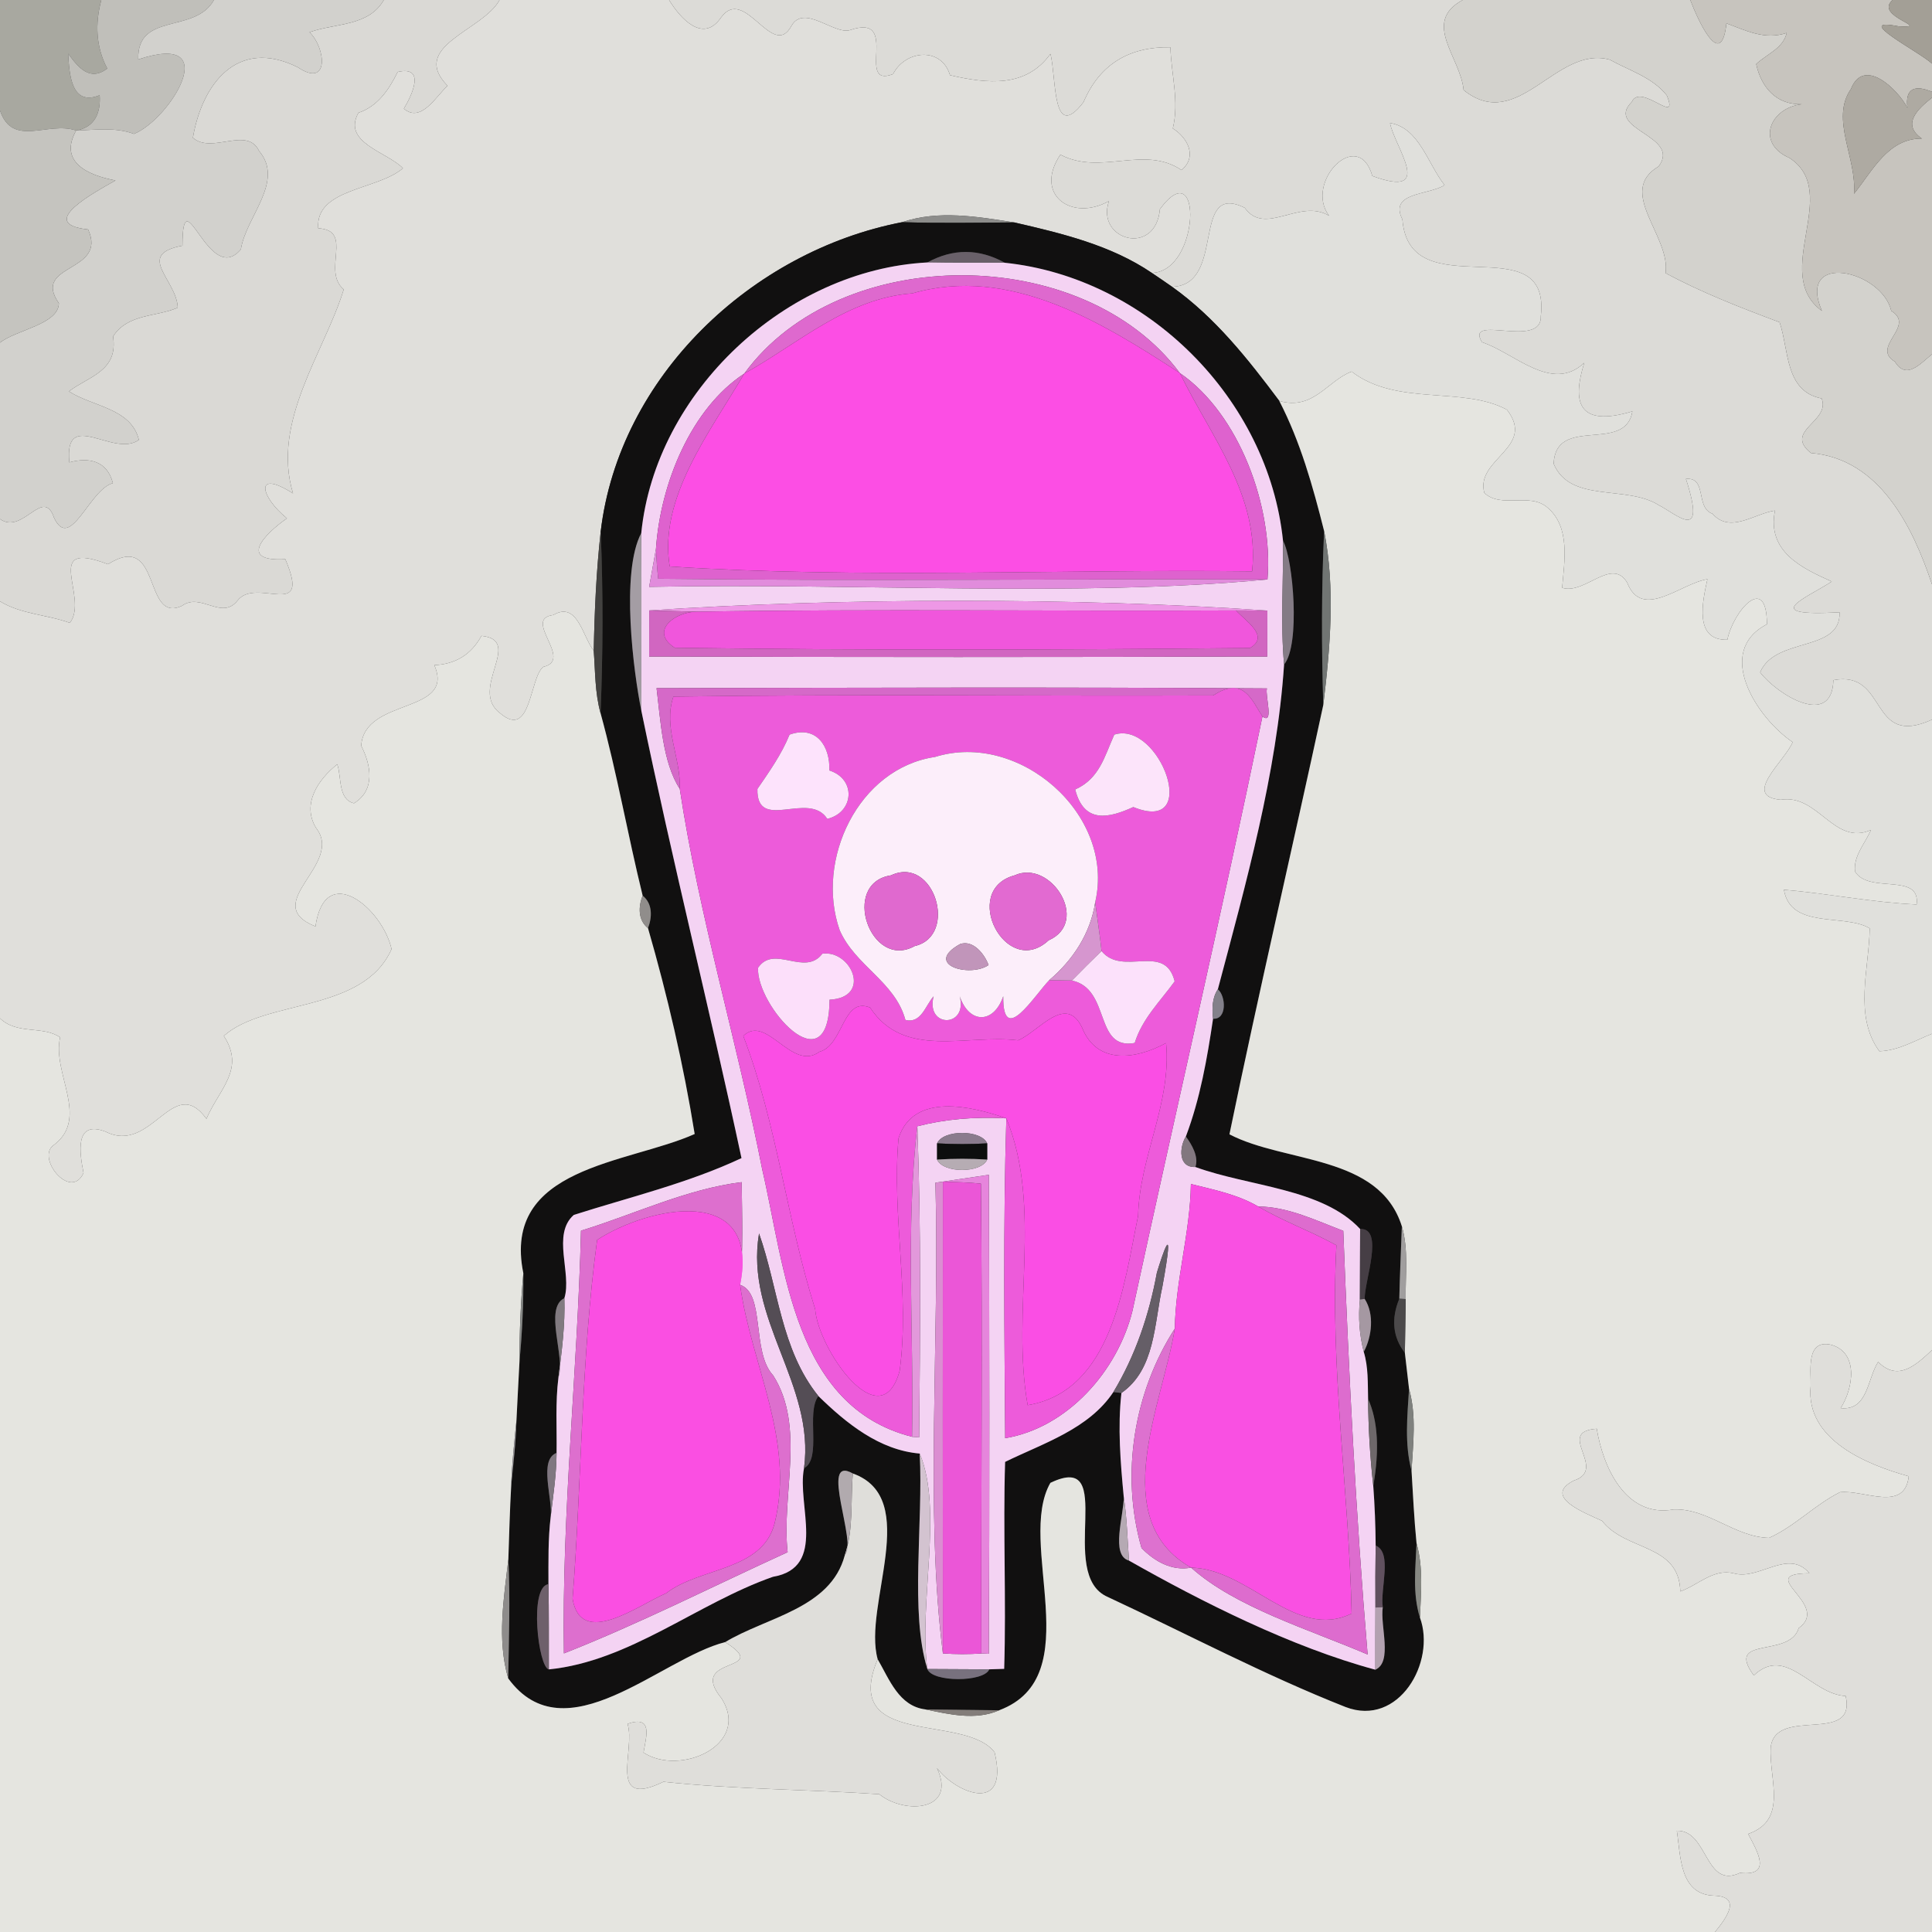 <?xml version="1.0" encoding="UTF-8" ?>
<!DOCTYPE svg PUBLIC "-//W3C//DTD SVG 1.1//EN" "http://www.w3.org/Graphics/SVG/1.1/DTD/svg11.dtd">
<svg width="250pt" height="250pt" viewBox="0 0 250 250" version="1.1" xmlns="http://www.w3.org/2000/svg">
<rect x="0" y="0" width="250" height="250" fill="#333333" stroke="none"/>
<g id="#a8a8a0ff">
<path fill="#a8a8a0" opacity="1.00" d=" M 0.00 0.00 L 13.11 0.00 C 12.29 3.04 12.40 6.06 13.88 8.87 C 11.62 10.58 10.14 8.75 8.82 6.94 C 8.97 9.58 9.20 13.82 12.90 12.32 C 13.05 14.58 12.28 16.48 9.85 16.89 C 6.19 15.64 1.66 19.15 0.00 14.31 L 0.00 0.00 Z" />
</g>
<g id="#c0bfbaff">
<path fill="#c0bfba" opacity="1.00" d=" M 13.11 0.00 L 27.68 0.00 C 25.25 4.42 17.70 1.51 17.89 7.69 C 29.09 3.97 22.05 15.40 17.34 17.33 C 14.93 16.43 12.35 16.82 9.85 16.89 C 12.28 16.48 13.05 14.58 12.90 12.32 C 9.20 13.82 8.97 9.58 8.82 6.94 C 10.14 8.75 11.62 10.58 13.88 8.87 C 12.40 6.06 12.29 3.04 13.11 0.00 Z" />
</g>
<g id="#d2d1cdff">
<path fill="#d2d1cd" opacity="1.00" d=" M 27.68 0.00 L 49.66 0.00 C 47.71 3.44 43.37 2.98 40.05 4.17 C 42.20 6.25 42.61 11.44 38.55 8.71 C 30.63 4.76 26.12 11.00 24.96 17.83 C 27.42 19.98 31.97 16.28 33.52 19.53 C 36.87 23.48 31.82 28.04 31.17 32.26 C 27.00 37.23 23.63 22.52 23.61 31.79 C 17.43 32.95 22.88 36.21 23.00 39.81 C 20.19 41.05 16.54 40.55 14.63 43.54 C 15.33 48.03 11.46 48.70 8.92 50.64 C 11.96 52.63 16.97 52.80 17.97 56.92 C 14.69 59.29 8.29 52.70 8.97 59.83 C 11.60 59.11 13.88 59.68 14.61 62.52 C 11.59 63.28 9.10 71.48 6.99 66.99 C 5.59 62.91 2.95 69.27 0.00 67.16 L 0.00 44.34 C 2.06 42.69 7.57 41.98 7.62 39.24 C 4.02 34.07 13.97 35.33 11.40 29.69 C 4.54 28.97 12.30 24.86 14.94 23.35 C 11.43 22.70 7.55 21.00 9.85 16.89 C 12.35 16.82 14.93 16.43 17.34 17.33 C 22.05 15.40 29.09 3.97 17.89 7.69 C 17.70 1.51 25.25 4.42 27.68 0.00 Z" />
</g>
<g id="#dad9d5ff">
<path fill="#dad9d5" opacity="1.00" d=" M 49.66 0.00 L 64.64 0.00 C 62.49 3.98 52.90 5.95 57.91 11.10 C 56.42 12.47 54.47 15.97 52.26 14.06 C 53.31 12.32 55.13 8.47 51.46 9.31 C 50.33 11.59 48.91 13.73 46.38 14.60 C 44.24 18.47 50.09 19.65 52.14 21.77 C 48.87 24.61 40.78 24.37 41.18 29.54 C 45.84 29.80 41.59 35.03 44.48 37.45 C 41.98 45.59 35.09 54.53 37.92 63.85 C 32.86 60.61 33.67 64.28 37.13 67.07 C 34.13 69.17 30.80 72.72 36.92 72.36 C 40.39 80.46 33.14 74.58 30.74 77.71 C 28.67 80.32 25.99 76.61 23.55 78.39 C 18.46 80.78 20.99 68.58 13.97 73.01 C 5.27 69.70 11.59 77.30 9.04 80.60 C 6.05 79.51 2.77 79.50 0.00 77.81 L 0.00 67.16 C 2.95 69.27 5.59 62.91 6.99 66.99 C 9.10 71.48 11.59 63.28 14.61 62.52 C 13.88 59.68 11.60 59.11 8.97 59.83 C 8.29 52.70 14.69 59.29 17.97 56.92 C 16.97 52.80 11.96 52.63 8.92 50.64 C 11.46 48.70 15.33 48.03 14.63 43.54 C 16.54 40.55 20.19 41.05 23.00 39.81 C 22.88 36.21 17.43 32.95 23.61 31.79 C 23.63 22.52 27.00 37.23 31.17 32.26 C 31.82 28.04 36.87 23.48 33.52 19.53 C 31.97 16.28 27.42 19.98 24.96 17.83 C 26.12 11.00 30.63 4.76 38.55 8.71 C 42.61 11.44 42.20 6.25 40.05 4.17 C 43.37 2.98 47.71 3.44 49.66 0.00 Z" />
</g>
<g id="#e0dfdbff">
<path fill="#e0dfdb" opacity="1.00" d=" M 64.64 0.00 L 86.58 0.00 C 88.04 2.39 90.97 5.65 93.29 2.28 C 96.36 -2.00 99.95 7.84 102.40 3.37 C 104.02 0.45 107.97 4.55 110.00 3.89 C 116.62 1.63 110.60 11.49 115.56 9.59 C 117.14 6.47 121.83 6.01 122.93 9.73 C 127.76 10.84 132.74 11.40 135.93 6.97 C 136.72 10.12 136.11 18.56 140.21 13.21 C 142.31 8.27 146.18 6.02 151.45 6.12 C 151.55 9.62 152.62 13.13 151.76 16.62 C 153.66 17.80 154.98 20.25 152.89 22.01 C 148.04 18.72 142.42 22.77 137.21 20.01 C 133.74 25.19 138.66 28.72 143.50 26.02 C 141.75 31.07 149.54 33.26 150.09 27.07 C 155.65 19.50 155.30 35.18 149.04 35.31 C 143.74 31.71 137.39 30.20 131.24 28.78 C 126.49 28.03 121.41 27.16 116.74 28.75 C 97.26 32.50 80.10 48.74 77.73 68.78 C 77.16 73.90 76.93 79.05 76.83 84.21 C 75.38 82.36 74.72 77.74 71.60 79.58 C 67.54 80.09 74.27 85.39 70.31 86.29 C 68.52 87.61 68.77 95.76 64.73 92.30 C 60.57 89.21 67.86 82.84 62.30 82.28 C 60.97 84.71 58.93 85.95 56.20 86.07 C 58.98 92.46 47.14 90.20 46.74 96.50 C 48.01 98.99 48.61 102.22 45.81 103.94 C 43.70 103.44 44.22 100.52 43.64 98.90 C 41.18 100.85 39.03 104.01 40.88 107.11 C 44.64 111.83 33.42 116.91 40.82 119.88 C 42.05 111.35 49.47 117.52 50.67 122.81 C 46.98 131.11 34.34 129.24 28.96 134.05 C 31.76 138.35 28.41 140.84 26.71 144.77 C 22.37 138.80 19.65 149.47 13.65 146.43 C 9.58 144.87 10.32 149.28 10.81 151.77 C 9.14 155.49 4.50 149.65 7.04 148.11 C 11.58 144.58 6.71 138.85 7.78 134.23 C 5.53 132.68 2.24 133.93 0.00 131.77 L 0.00 77.81 C 2.77 79.50 6.05 79.51 9.04 80.60 C 11.59 77.30 5.27 69.70 13.97 73.01 C 20.99 68.58 18.46 80.78 23.55 78.39 C 25.99 76.61 28.67 80.32 30.74 77.71 C 33.14 74.58 40.39 80.46 36.92 72.36 C 30.80 72.72 34.13 69.17 37.13 67.07 C 33.67 64.28 32.86 60.61 37.92 63.85 C 35.09 54.53 41.98 45.59 44.48 37.45 C 41.59 35.03 45.84 29.80 41.18 29.54 C 40.78 24.37 48.87 24.61 52.14 21.77 C 50.09 19.65 44.24 18.47 46.38 14.60 C 48.91 13.73 50.33 11.59 51.46 9.31 C 55.13 8.47 53.31 12.32 52.26 14.06 C 54.47 15.97 56.42 12.47 57.91 11.10 C 52.90 5.95 62.49 3.98 64.64 0.00 Z" />
</g>
<g id="#dcdbd7ff">
<path fill="#dcdbd7" opacity="1.00" d=" M 86.58 0.00 L 189.27 0.00 C 183.93 2.90 189.01 7.42 189.39 11.65 C 196.46 17.34 201.33 5.81 208.30 7.72 C 210.81 9.12 213.85 10.01 215.68 12.34 C 217.37 16.43 212.31 10.64 211.16 13.18 C 207.55 16.78 217.61 17.52 214.63 21.53 C 209.10 24.80 216.23 30.58 215.52 35.34 C 220.26 37.88 225.25 39.82 230.28 41.70 C 231.51 45.32 230.95 50.64 235.72 51.56 C 236.91 54.57 230.74 55.72 234.33 58.62 C 243.23 59.37 247.49 68.13 250.00 75.61 L 250.00 93.12 C 241.74 96.88 244.39 86.65 237.24 88.01 C 237.07 94.27 229.96 89.88 227.76 87.00 C 229.72 82.34 238.22 84.47 238.04 79.23 C 227.43 79.82 233.68 77.43 237.03 75.25 C 233.26 73.55 228.60 71.43 229.68 66.07 C 227.00 66.46 223.89 69.09 221.60 66.48 C 219.34 65.69 220.95 61.72 218.16 61.97 C 220.88 70.37 216.98 66.54 214.67 65.38 C 210.48 62.70 203.21 65.16 201.04 60.01 C 201.32 53.65 210.32 58.75 211.23 53.23 C 204.02 55.40 203.47 51.85 205.00 46.95 C 200.80 50.90 195.96 45.65 191.77 44.28 C 189.48 40.51 199.55 45.23 199.38 40.90 C 200.74 28.94 182.37 40.07 181.47 28.39 C 179.68 24.83 184.88 25.28 186.93 23.95 C 184.76 21.24 183.65 16.52 179.87 15.92 C 180.40 18.94 185.83 25.81 177.58 22.77 C 175.76 16.33 168.72 23.59 171.98 27.92 C 168.18 25.61 163.70 30.62 161.07 26.89 C 154.01 23.41 158.74 36.92 151.67 37.11 C 150.80 36.50 149.92 35.90 149.04 35.31 C 155.30 35.18 155.65 19.50 150.09 27.07 C 149.54 33.26 141.75 31.07 143.50 26.02 C 138.66 28.72 133.74 25.19 137.21 20.01 C 142.42 22.77 148.04 18.72 152.89 22.01 C 154.98 20.25 153.66 17.80 151.76 16.62 C 152.62 13.13 151.55 9.62 151.45 6.12 C 146.18 6.02 142.31 8.27 140.21 13.21 C 136.11 18.56 136.72 10.12 135.93 6.97 C 132.74 11.40 127.76 10.84 122.93 9.73 C 121.83 6.01 117.14 6.47 115.56 9.59 C 110.60 11.49 116.62 1.63 110.00 3.89 C 107.97 4.55 104.02 0.45 102.40 3.37 C 99.95 7.84 96.36 -2.00 93.29 2.28 C 90.97 5.65 88.04 2.39 86.58 0.00 Z" />
</g>
<g id="#d3d2cdff">
<path fill="#d3d2cd" opacity="1.00" d=" M 189.27 0.00 L 218.72 0.00 C 219.67 2.49 222.72 9.33 223.40 3.02 C 225.97 3.97 228.37 5.21 231.20 4.26 C 230.74 6.27 228.61 7.00 227.25 8.29 C 227.91 11.31 229.85 13.57 233.14 13.49 C 229.04 13.95 227.13 18.52 231.58 20.45 C 238.37 24.94 229.08 35.35 235.75 40.23 C 232.45 32.46 243.51 34.96 244.73 40.23 C 247.97 42.21 242.00 44.88 245.20 46.80 C 246.69 49.23 248.51 47.02 250.00 45.84 L 250.00 75.61 C 247.49 68.13 243.23 59.37 234.33 58.62 C 230.74 55.72 236.91 54.57 235.72 51.56 C 230.95 50.64 231.51 45.32 230.28 41.70 C 225.25 39.82 220.26 37.88 215.52 35.34 C 216.23 30.58 209.10 24.80 214.63 21.53 C 217.61 17.52 207.55 16.78 211.16 13.18 C 212.31 10.64 217.37 16.43 215.68 12.34 C 213.85 10.01 210.81 9.12 208.30 7.72 C 201.33 5.81 196.46 17.34 189.39 11.65 C 189.01 7.42 183.93 2.90 189.27 0.00 Z" />
</g>
<g id="#c7c4beff">
<path fill="#c7c4be" opacity="1.00" d=" M 218.72 0.00 L 244.90 0.00 C 242.42 2.16 250.17 3.65 245.69 3.41 C 239.47 2.18 248.22 6.61 250.00 8.23 L 250.00 11.88 C 247.85 10.98 246.49 11.35 246.82 13.95 C 245.54 11.52 241.17 7.31 239.51 11.52 C 236.80 15.42 240.30 20.45 239.90 25.08 C 242.31 22.12 244.29 17.91 248.68 17.93 C 246.02 16.08 248.15 14.10 250.00 12.64 L 250.00 45.84 C 248.51 47.02 246.69 49.23 245.20 46.80 C 242.00 44.88 247.97 42.21 244.73 40.23 C 243.51 34.96 232.45 32.46 235.75 40.23 C 229.08 35.35 238.37 24.94 231.58 20.45 C 227.13 18.52 229.04 13.95 233.14 13.49 C 229.85 13.57 227.91 11.31 227.25 8.29 C 228.61 7.00 230.74 6.27 231.20 4.26 C 228.37 5.21 225.97 3.97 223.40 3.02 C 222.72 9.33 219.67 2.49 218.72 0.00 Z" />
</g>
<g id="#a39f96ff">
<path fill="#a39f96" opacity="1.00" d=" M 244.90 0.00 L 250.00 0.00 L 250.00 8.23 C 248.22 6.61 239.47 2.18 245.69 3.41 C 250.17 3.65 242.42 2.16 244.90 0.00 Z" />
</g>
<g id="#aeaaa2ff">
<path fill="#aeaaa2" opacity="1.00" d=" M 239.51 11.52 C 241.17 7.31 245.54 11.52 246.82 13.95 C 246.49 11.35 247.85 10.98 250.00 11.88 L 250.00 12.64 C 248.15 14.10 246.02 16.08 248.68 17.93 C 244.29 17.91 242.31 22.12 239.90 25.08 C 240.30 20.45 236.80 15.42 239.51 11.52 Z" />
</g>
<g id="#c5c4bfff">
<path fill="#c5c4bf" opacity="1.00" d=" M 0.00 14.31 C 1.66 19.15 6.19 15.64 9.85 16.89 C 7.55 21.00 11.43 22.70 14.94 23.35 C 12.30 24.86 4.54 28.97 11.40 29.69 C 13.97 35.33 4.02 34.07 7.62 39.24 C 7.57 41.98 2.06 42.69 0.00 44.34 L 0.00 14.31 Z" />
</g>
<g id="#e0e0dcff">
<path fill="#e0e0dc" opacity="1.00" d=" M 179.87 15.92 C 183.65 16.52 184.76 21.24 186.93 23.95 C 184.88 25.28 179.68 24.83 181.47 28.39 C 182.37 40.07 200.74 28.94 199.38 40.90 C 199.55 45.23 189.48 40.51 191.77 44.28 C 195.96 45.65 200.80 50.90 205.00 46.95 C 203.47 51.85 204.02 55.40 211.23 53.23 C 210.32 58.75 201.32 53.65 201.04 60.01 C 203.21 65.16 210.48 62.70 214.67 65.38 C 216.98 66.54 220.88 70.37 218.16 61.97 C 220.95 61.72 219.34 65.69 221.60 66.48 C 223.89 69.09 227.00 66.46 229.68 66.07 C 228.60 71.43 233.26 73.55 237.03 75.25 C 233.68 77.43 227.43 79.82 238.04 79.23 C 238.22 84.47 229.72 82.34 227.76 87.00 C 229.96 89.88 237.07 94.27 237.24 88.01 C 244.39 86.65 241.74 96.88 250.00 93.12 L 250.00 133.77 C 247.78 134.65 245.63 135.96 243.19 136.03 C 239.83 131.46 241.87 125.29 241.94 120.13 C 238.73 118.17 231.69 120.31 230.84 115.13 C 236.57 115.62 242.25 116.77 248.01 117.04 C 248.54 112.83 241.85 115.73 240.04 112.78 C 239.81 110.74 241.34 109.16 242.10 107.40 C 237.31 109.51 235.27 102.68 230.43 103.49 C 225.31 103.05 231.01 98.43 231.97 96.03 C 227.30 92.87 221.81 84.32 228.64 80.78 C 228.63 74.06 224.28 79.07 223.52 82.78 C 219.14 82.91 220.32 77.76 220.94 74.95 C 217.49 75.48 212.48 80.34 210.55 75.38 C 208.53 72.05 205.08 76.99 202.14 76.06 C 202.43 72.62 203.22 68.24 200.27 65.70 C 197.95 63.65 194.28 65.86 192.07 63.78 C 190.87 59.36 198.80 57.94 195.00 53.02 C 189.30 49.93 180.76 52.61 174.90 48.08 C 171.73 49.29 169.96 53.15 165.54 51.88 C 161.47 46.44 157.25 41.09 151.67 37.11 C 158.74 36.92 154.01 23.41 161.07 26.89 C 163.70 30.62 168.18 25.61 171.98 27.92 C 168.72 23.59 175.76 16.33 177.58 22.77 C 185.83 25.81 180.40 18.94 179.87 15.92 Z" />
</g>
<g id="#8d8d8bff">
<path fill="#8d8d8b" opacity="1.00" d=" M 116.74 28.75 C 121.41 27.16 126.49 28.03 131.24 28.78 C 126.40 28.82 121.57 28.90 116.74 28.75 Z" />
</g>
<g id="#111010ff">
<path fill="#111010" opacity="1.00" d=" M 77.73 68.78 C 80.10 48.74 97.26 32.50 116.74 28.75 C 121.57 28.90 126.40 28.82 131.24 28.78 C 137.39 30.20 143.74 31.71 149.04 35.31 C 149.92 35.90 150.80 36.50 151.67 37.11 C 157.25 41.09 161.47 46.44 165.54 51.88 C 168.28 57.18 169.89 62.95 171.34 68.71 C 170.99 76.21 171.00 83.73 171.23 91.24 C 167.24 109.76 162.91 128.22 159.09 146.78 C 166.30 150.55 178.46 149.36 181.40 158.68 C 181.29 161.79 181.14 164.93 181.07 168.06 C 179.99 170.69 180.23 173.03 181.79 175.06 C 181.96 176.61 182.14 178.16 182.33 179.72 C 182.11 183.24 181.73 186.84 182.65 190.30 C 182.84 193.42 182.99 196.58 183.30 199.71 C 183.17 202.91 182.76 206.20 183.74 209.31 C 185.85 215.05 181.00 223.53 174.12 220.89 C 163.63 216.75 153.57 211.41 143.35 206.65 C 136.61 203.75 144.80 187.62 135.92 191.88 C 131.46 199.66 140.96 216.95 129.29 221.31 C 126.10 221.27 122.94 221.23 119.77 221.20 C 116.32 220.79 115.08 217.30 113.57 214.70 C 111.62 207.74 119.31 193.88 110.36 190.67 C 105.89 188.12 111.04 199.85 109.31 201.27 C 107.47 208.17 99.17 209.25 93.84 212.49 C 85.49 214.58 73.14 227.29 65.76 217.18 C 65.85 212.03 66.03 206.90 65.78 201.76 C 65.89 198.56 65.97 195.39 66.15 192.21 C 66.43 189.39 66.76 186.60 66.83 183.77 C 66.96 181.25 67.08 178.73 67.22 176.22 C 67.58 172.41 67.75 168.58 67.72 164.76 C 64.90 150.91 81.21 150.62 89.89 146.74 C 88.45 137.77 86.37 128.84 83.85 120.10 C 84.40 118.68 84.46 116.93 83.16 115.90 C 81.23 108.05 79.85 100.07 77.71 92.28 C 78.03 84.44 78.05 76.61 77.73 68.78 M 120.00 33.96 C 101.73 34.91 84.81 50.68 82.98 68.98 C 80.29 74.04 81.97 86.96 83.00 92.02 C 86.98 111.34 91.82 130.55 95.95 149.86 C 89.05 153.10 81.50 154.90 74.25 157.21 C 71.37 159.74 74.03 164.77 73.03 167.98 C 70.33 169.28 73.22 175.68 72.26 178.26 C 71.85 181.49 72.07 184.73 72.02 188.00 C 69.68 188.92 71.52 193.81 71.26 196.26 C 70.91 199.16 70.97 202.06 70.97 204.99 C 68.42 205.32 69.66 215.78 71.02 216.02 C 81.49 214.97 90.20 207.48 100.01 204.04 C 107.09 202.84 103.08 194.76 104.04 189.99 C 106.39 188.70 104.25 182.83 105.90 180.65 C 109.52 184.18 113.79 187.65 119.01 188.09 C 119.48 197.10 117.72 208.66 120.00 215.97 C 120.61 217.71 127.33 217.70 128.01 216.01 C 128.49 216.00 129.46 215.97 129.94 215.95 C 130.22 207.03 129.78 198.09 130.06 189.17 C 135.00 186.75 140.88 184.93 144.07 180.13 L 145.11 180.25 C 144.61 184.71 144.99 189.23 145.41 193.68 C 145.45 196.08 143.65 201.26 146.09 201.94 C 155.44 207.24 167.07 213.12 177.97 216.06 C 180.24 215.05 178.57 210.42 178.93 207.98 C 178.57 205.58 180.22 200.93 178.01 199.99 C 177.99 197.40 177.89 194.83 177.70 192.26 C 178.52 187.59 178.30 183.84 177.03 181.02 C 176.98 178.98 177.07 176.90 176.47 174.93 C 177.54 172.94 177.85 170.03 176.59 168.08 C 176.54 165.77 179.17 158.91 176.00 159.03 C 171.09 153.75 161.66 153.56 154.68 151.01 C 155.15 149.69 154.22 148.11 153.45 147.06 C 155.30 142.17 156.21 136.96 156.97 131.82 C 158.79 131.97 158.64 128.88 157.59 128.01 C 161.22 114.34 165.22 100.08 166.16 85.98 C 168.27 83.51 167.36 72.42 166.02 69.97 C 164.13 51.61 148.44 35.92 130.02 34.00 C 126.67 32.15 123.33 32.14 120.00 33.96 Z" />
</g>
<g id="#696069ff">
<path fill="#696069" opacity="1.00" d=" M 120.00 33.96 C 123.33 32.14 126.67 32.15 130.02 34.00 C 126.67 33.99 123.34 34.03 120.00 33.96 Z" />
</g>
<g id="#f4d3f3ff">
<path fill="#f4d3f3" opacity="1.00" d=" M 82.98 68.98 C 84.81 50.68 101.73 34.91 120.00 33.96 C 123.34 34.03 126.67 33.99 130.02 34.00 C 148.44 35.92 164.13 51.61 166.02 69.97 C 166.08 75.30 165.68 80.66 166.16 85.98 C 165.22 100.08 161.22 114.34 157.59 128.01 C 156.84 129.14 156.82 130.52 156.97 131.82 C 156.21 136.96 155.30 142.17 153.45 147.06 C 152.61 148.44 152.42 151.09 154.68 151.01 C 161.66 153.56 171.09 153.75 176.00 159.03 C 175.99 162.06 175.99 165.12 175.97 168.16 C 175.74 170.45 175.90 172.71 176.47 174.93 C 177.07 176.90 176.98 178.98 177.03 181.02 C 177.06 184.77 177.28 188.52 177.70 192.26 C 177.89 194.83 177.99 197.40 178.01 199.99 C 177.97 202.66 177.96 205.33 177.98 208.01 C 177.97 210.69 177.96 213.37 177.97 216.06 C 167.07 213.12 155.44 207.24 146.09 201.94 C 145.89 199.17 145.83 196.42 145.41 193.68 C 144.99 189.23 144.61 184.71 145.11 180.25 C 149.50 177.20 149.34 171.27 150.41 166.50 C 152.16 156.89 150.36 162.53 149.70 164.68 C 148.70 170.12 146.93 175.39 144.07 180.13 C 140.88 184.93 135.00 186.75 130.06 189.17 C 129.78 198.09 130.22 207.03 129.94 215.95 C 129.46 215.97 128.49 216.00 128.01 216.01 C 125.34 216.00 122.67 215.98 120.00 215.97 C 118.85 207.32 122.07 195.35 119.01 188.09 C 113.79 187.65 109.52 184.18 105.90 180.65 C 101.03 174.62 100.72 166.68 98.22 159.61 C 96.35 170.71 105.51 179.13 104.04 189.99 C 103.08 194.76 107.09 202.84 100.01 204.04 C 90.20 207.48 81.49 214.97 71.02 216.02 C 71.01 212.33 71.04 208.67 70.97 204.99 C 70.97 202.06 70.91 199.16 71.26 196.26 C 71.58 193.50 72.01 190.77 72.02 188.00 C 72.07 184.73 71.85 181.49 72.26 178.26 C 72.70 174.84 73.14 171.43 73.03 167.98 C 74.03 164.77 71.37 159.74 74.25 157.21 C 81.50 154.90 89.05 153.10 95.95 149.86 C 91.82 130.55 86.98 111.34 83.00 92.02 C 82.98 84.34 83.03 76.66 82.98 68.98 M 96.31 48.34 C 89.44 52.84 85.45 62.55 84.88 71.03 C 84.66 72.26 84.22 74.71 84.00 75.94 C 110.35 75.40 139.27 77.33 164.01 74.98 C 164.79 65.56 160.33 53.52 152.67 48.27 C 140.18 31.46 108.71 31.33 96.31 48.34 M 84.01 78.99 C 84.01 80.48 84.01 83.46 84.00 84.95 C 110.67 85.04 137.33 85.04 163.99 84.95 C 164.00 83.46 164.00 80.49 164.00 79.01 C 139.60 77.30 108.38 77.35 84.01 78.99 M 84.96 89.05 C 85.47 93.16 85.74 98.69 87.96 102.07 C 90.47 118.61 95.40 134.84 98.63 151.32 C 101.60 164.06 102.68 182.03 118.02 185.92 L 118.94 185.99 C 119.07 172.58 119.21 159.15 118.70 145.74 C 122.22 144.83 126.06 144.48 130.22 144.71 C 129.80 158.50 129.97 172.30 130.07 186.10 C 138.15 184.75 144.61 177.40 146.54 169.63 C 152.09 143.98 158.05 118.39 163.36 92.71 C 164.90 93.86 163.68 89.96 163.94 89.08 C 137.62 88.90 111.28 88.99 84.96 89.05 M 121.26 147.95 C 121.26 148.47 121.26 149.53 121.26 150.05 C 122.05 151.84 126.95 151.84 127.74 150.05 C 127.74 149.53 127.74 148.47 127.74 147.95 C 126.95 146.15 122.05 146.15 121.26 147.95 M 122.01 152.90 L 121.04 153.04 C 121.61 172.99 119.67 195.75 122.01 213.95 C 123.66 214.07 125.33 214.07 126.99 213.96 L 127.95 214.00 C 128.06 193.34 128.02 172.68 127.96 152.02 C 126.47 152.24 123.50 152.68 122.01 152.90 M 75.18 159.25 C 74.73 177.50 72.68 195.67 72.97 213.95 C 82.82 210.07 92.30 205.24 101.92 200.85 C 101.09 193.46 104.27 184.56 100.04 177.97 C 97.21 174.93 99.06 167.36 95.77 166.26 C 96.18 161.84 96.03 157.39 95.97 152.97 C 88.85 153.85 82.05 157.14 75.18 159.25 M 154.10 153.21 C 154.01 159.52 152.12 165.62 152.02 171.92 C 146.76 180.09 144.95 190.69 147.71 200.31 C 149.36 202.02 151.66 203.33 154.13 202.85 C 159.84 207.98 169.36 210.83 176.97 214.09 C 175.43 195.84 174.53 177.57 173.82 159.27 C 170.27 157.93 166.68 156.15 162.81 156.12 C 160.14 154.56 157.07 153.95 154.10 153.21 Z" />
</g>
<g id="#de69ceff">
<path fill="#de69ce" opacity="1.00" d=" M 96.31 48.34 C 108.71 31.33 140.18 31.46 152.67 48.27 C 142.58 41.71 130.65 34.31 118.07 37.96 C 109.67 38.56 103.33 44.44 96.31 48.34 Z" />
</g>
<g id="#fc4ee4ff">
<path fill="#fc4ee4" opacity="1.00" d=" M 118.07 37.96 C 130.65 34.31 142.58 41.71 152.67 48.27 C 156.65 56.46 163.06 64.16 162.02 73.93 C 136.96 73.64 111.39 74.91 86.66 73.30 C 85.20 64.42 91.88 55.91 96.31 48.34 C 103.33 44.44 109.67 38.56 118.07 37.96 Z" />
</g>
<g id="#de62ceff">
<path fill="#de62ce" opacity="1.00" d=" M 84.88 71.03 C 85.45 62.55 89.44 52.84 96.31 48.34 C 91.88 55.91 85.20 64.42 86.66 73.30 C 111.39 74.91 136.96 73.64 162.02 73.93 C 163.06 64.16 156.65 56.46 152.67 48.27 C 160.33 53.52 164.79 65.56 164.01 74.98 C 137.73 74.90 111.44 75.20 85.17 74.89 C 85.03 73.61 84.94 72.32 84.88 71.03 Z" />
</g>
<g id="#e5e5e0ff">
<path fill="#e5e5e0" opacity="1.00" d=" M 165.54 51.88 C 169.96 53.15 171.73 49.29 174.90 48.08 C 180.76 52.61 189.30 49.93 195.00 53.02 C 198.80 57.94 190.87 59.36 192.07 63.78 C 194.28 65.86 197.95 63.65 200.27 65.70 C 203.22 68.24 202.43 72.62 202.14 76.06 C 205.08 76.99 208.53 72.05 210.55 75.38 C 212.48 80.34 217.49 75.48 220.94 74.95 C 220.32 77.76 219.14 82.91 223.52 82.78 C 224.28 79.07 228.63 74.06 228.64 80.78 C 221.81 84.32 227.30 92.87 231.97 96.03 C 231.01 98.43 225.31 103.05 230.43 103.49 C 235.27 102.68 237.31 109.51 242.10 107.40 C 241.34 109.16 239.81 110.74 240.04 112.78 C 241.85 115.73 248.54 112.83 248.01 117.04 C 242.25 116.77 236.57 115.62 230.84 115.13 C 231.69 120.31 238.73 118.17 241.94 120.13 C 241.87 125.29 239.83 131.46 243.19 136.03 C 245.63 135.96 247.78 134.65 250.00 133.77 L 250.00 174.70 C 247.89 176.68 245.59 178.80 243.03 176.23 C 241.61 178.46 241.71 182.58 238.18 182.21 C 239.84 179.63 240.54 175.01 236.93 174.01 C 233.66 173.28 234.36 177.34 234.30 179.35 C 233.60 186.32 241.61 189.54 246.99 191.03 C 246.46 195.75 241.17 192.74 238.09 193.09 C 234.83 194.72 232.25 197.51 228.92 199.00 C 224.43 198.89 221.07 195.18 216.59 195.32 C 210.30 196.46 207.41 189.73 206.62 184.88 C 201.14 185.26 208.17 190.13 203.62 191.60 C 199.52 193.72 205.28 195.84 207.31 196.80 C 210.39 200.77 217.27 199.70 217.43 205.93 C 219.74 205.11 221.72 202.94 224.35 203.59 C 227.64 204.54 231.40 200.31 234.14 203.58 C 226.79 203.62 237.05 207.59 232.75 210.68 C 231.58 214.61 223.16 211.59 226.94 216.80 C 231.13 212.81 234.42 219.27 238.83 219.46 C 240.27 225.86 229.78 220.73 229.13 226.09 C 228.88 230.22 231.44 235.49 226.21 237.31 C 227.38 239.54 229.38 242.81 225.15 242.35 C 220.59 244.51 221.04 236.79 216.98 236.90 C 217.49 240.19 217.32 245.17 221.82 245.30 C 225.50 245.42 223.29 248.32 221.92 250.00 L 0.00 250.00 L 0.00 131.77 C 2.24 133.93 5.53 132.68 7.78 134.23 C 6.71 138.85 11.58 144.58 7.04 148.11 C 4.50 149.65 9.14 155.49 10.81 151.77 C 10.32 149.28 9.58 144.87 13.65 146.43 C 19.65 149.47 22.37 138.80 26.71 144.77 C 28.41 140.84 31.76 138.35 28.96 134.05 C 34.34 129.24 46.98 131.11 50.67 122.81 C 49.47 117.52 42.05 111.35 40.82 119.88 C 33.42 116.91 44.64 111.83 40.88 107.11 C 39.03 104.01 41.18 100.85 43.64 98.90 C 44.22 100.52 43.70 103.44 45.81 103.94 C 48.61 102.22 48.01 98.99 46.74 96.50 C 47.14 90.20 58.98 92.46 56.20 86.07 C 58.93 85.95 60.97 84.71 62.30 82.28 C 67.86 82.84 60.57 89.21 64.73 92.30 C 68.77 95.76 68.52 87.61 70.31 86.29 C 74.27 85.39 67.54 80.09 71.60 79.58 C 74.72 77.74 75.38 82.36 76.83 84.21 C 77.03 86.90 76.98 89.65 77.71 92.28 C 79.85 100.07 81.23 108.05 83.16 115.90 C 82.59 117.31 82.54 119.07 83.85 120.10 C 86.37 128.84 88.45 137.77 89.89 146.74 C 81.21 150.62 64.90 150.91 67.72 164.76 C 67.38 168.57 67.21 172.39 67.22 176.22 C 67.08 178.73 66.96 181.25 66.83 183.77 C 66.55 186.56 66.24 189.39 66.15 192.21 C 65.97 195.39 65.89 198.56 65.78 201.76 C 65.20 206.85 64.29 212.14 65.76 217.18 C 73.14 227.29 85.49 214.58 93.84 212.49 C 100.14 216.49 88.79 214.16 93.36 219.76 C 97.21 225.80 87.99 229.88 83.27 226.78 C 83.65 224.59 84.49 221.94 81.20 223.06 C 82.30 226.39 78.47 234.15 85.85 230.56 C 95.12 231.55 104.69 231.55 113.78 232.17 C 117.10 234.85 123.88 234.33 121.24 228.79 C 123.75 232.09 130.64 234.84 128.70 226.75 C 124.84 221.64 108.73 226.31 113.57 214.70 C 115.08 217.30 116.32 220.79 119.77 221.20 C 122.86 221.84 126.25 222.65 129.29 221.31 C 140.96 216.95 131.46 199.66 135.92 191.88 C 144.80 187.62 136.61 203.75 143.35 206.65 C 153.57 211.41 163.63 216.75 174.12 220.89 C 181.00 223.53 185.85 215.05 183.74 209.31 C 183.87 206.08 184.19 202.84 183.30 199.71 C 182.99 196.58 182.84 193.42 182.65 190.30 C 182.86 186.75 183.30 183.18 182.33 179.72 C 182.14 178.16 181.96 176.61 181.79 175.06 C 181.82 173.32 181.87 169.84 181.90 168.10 C 181.84 164.94 182.29 161.74 181.40 158.68 C 178.46 149.36 166.30 150.55 159.09 146.78 C 162.91 128.22 167.24 109.76 171.23 91.24 C 172.13 83.82 172.80 76.09 171.34 68.71 C 169.89 62.95 168.28 57.18 165.54 51.88 Z" />
</g>
<g id="#434240ff">
<path fill="#434240" opacity="1.00" d=" M 76.83 84.21 C 76.93 79.05 77.16 73.90 77.73 68.78 C 78.05 76.61 78.03 84.44 77.71 92.28 C 76.98 89.65 77.03 86.90 76.83 84.21 Z" />
</g>
<g id="#a49da4ff">
<path fill="#a49da4" opacity="1.00" d=" M 83.00 92.02 C 81.97 86.96 80.29 74.04 82.98 68.98 C 83.03 76.66 82.98 84.34 83.00 92.02 Z" />
</g>
<g id="#717573ff">
<path fill="#717573" opacity="1.00" d=" M 171.34 68.71 C 172.80 76.09 172.13 83.82 171.23 91.24 C 171.00 83.73 170.99 76.21 171.34 68.71 Z" />
</g>
<g id="#847b85ff">
<path fill="#847b85" opacity="1.00" d=" M 166.02 69.97 C 167.36 72.42 168.27 83.51 166.16 85.98 C 165.68 80.66 166.08 75.30 166.02 69.97 Z" />
</g>
<g id="#e18cdcff">
<path fill="#e18cdc" opacity="1.00" d=" M 84.00 75.94 C 84.22 74.71 84.66 72.26 84.88 71.03 C 84.94 72.32 85.03 73.61 85.17 74.89 C 111.44 75.20 137.73 74.90 164.01 74.98 C 139.27 77.33 110.35 75.40 84.00 75.94 Z" />
</g>
<g id="#ee98e6ff">
<path fill="#ee98e6" opacity="1.00" d=" M 84.01 78.99 C 108.38 77.35 139.60 77.30 164.00 79.01 C 162.64 79.00 161.29 78.99 159.94 78.99 C 136.70 79.11 113.47 78.78 90.24 79.15 C 88.16 79.11 86.08 79.04 84.01 78.99 Z" />
</g>
<g id="#d166c1ff">
<path fill="#d166c1" opacity="1.00" d=" M 84.01 78.99 C 86.08 79.04 88.16 79.11 90.24 79.15 C 87.46 79.10 83.93 81.63 87.31 83.82 C 112.11 84.16 136.94 84.10 161.75 83.85 C 164.39 82.31 161.08 80.29 159.94 78.99 C 161.29 78.99 162.64 79.00 164.00 79.01 C 164.00 80.49 164.00 83.46 163.99 84.95 C 137.33 85.04 110.67 85.04 84.00 84.95 C 84.01 83.46 84.01 80.48 84.01 78.99 Z" />
</g>
<g id="#f056dcff">
<path fill="#f056dc" opacity="1.00" d=" M 90.24 79.15 C 113.47 78.78 136.70 79.11 159.94 78.99 C 161.08 80.29 164.39 82.31 161.75 83.85 C 136.94 84.10 112.11 84.16 87.31 83.82 C 83.93 81.63 87.46 79.10 90.24 79.15 Z" />
</g>
<g id="#d569c8ff">
<path fill="#d569c8" opacity="1.00" d=" M 84.96 89.05 C 111.28 88.99 137.62 88.90 163.94 89.08 C 163.68 89.96 164.90 93.86 163.36 92.71 C 161.99 90.65 160.94 87.39 157.00 89.99 C 133.72 90.08 110.43 89.80 87.14 90.14 C 85.78 94.10 88.12 98.07 87.96 102.07 C 85.74 98.69 85.47 93.16 84.96 89.05 Z" />
</g>
<g id="#ed5bdaff">
<path fill="#ed5bda" opacity="1.00" d=" M 87.14 90.14 C 110.43 89.80 133.72 90.08 157.00 89.99 C 160.94 87.39 161.99 90.65 163.36 92.71 C 158.05 118.39 152.09 143.98 146.54 169.63 C 144.61 177.40 138.15 184.75 130.07 186.10 C 129.97 172.30 129.80 158.50 130.22 144.71 C 134.95 156.26 130.80 169.57 132.98 181.83 C 143.91 180.00 145.43 166.24 147.27 157.33 C 147.45 149.64 151.62 142.78 150.89 134.97 C 147.01 137.08 141.97 137.83 140.02 132.98 C 137.90 128.53 134.41 133.51 131.74 134.62 C 125.05 133.80 117.00 137.11 112.59 130.38 C 109.01 128.93 109.17 135.26 106.04 136.10 C 102.44 138.74 99.21 131.14 96.18 134.05 C 100.52 145.37 101.81 157.80 105.48 169.40 C 105.85 174.55 113.98 186.30 116.42 177.36 C 117.75 167.39 115.38 157.27 116.27 147.29 C 118.19 141.33 125.73 143.14 130.22 144.71 C 126.06 144.48 122.22 144.83 118.70 145.74 C 117.16 159.01 118.28 172.54 118.02 185.92 C 102.68 182.03 101.60 164.06 98.63 151.32 C 95.40 134.84 90.47 118.61 87.96 102.07 C 88.12 98.07 85.78 94.10 87.14 90.14 M 102.17 95.06 C 101.13 97.62 99.55 99.84 98.01 102.09 C 97.88 107.77 104.67 102.24 107.05 105.96 C 110.50 105.14 110.84 100.82 107.32 99.70 C 107.43 96.54 105.63 93.83 102.17 95.06 M 144.19 95.06 C 142.92 97.88 142.29 100.74 139.13 102.16 C 140.27 106.65 143.53 105.85 146.65 104.43 C 155.55 108.07 150.07 93.17 144.19 95.06 M 120.99 97.95 C 111.04 99.42 105.48 111.29 108.65 120.35 C 110.64 124.96 115.84 127.04 117.16 131.98 C 119.22 132.47 119.73 130.12 120.81 128.92 C 119.74 133.03 125.26 133.03 124.19 128.92 C 125.41 132.53 128.60 132.51 129.82 128.91 C 129.74 135.51 133.81 128.86 135.77 126.83 C 136.50 126.85 137.97 126.87 138.71 126.88 C 143.78 127.97 141.54 135.92 146.83 134.96 C 147.80 131.81 150.15 129.55 152.00 126.99 C 150.74 121.90 145.29 126.43 142.54 123.07 C 142.32 120.95 141.98 118.85 141.72 116.74 C 144.35 105.37 131.87 94.55 120.99 97.95 M 106.41 123.41 C 104.13 126.42 100.17 122.16 98.09 125.23 C 97.84 130.11 107.28 140.81 107.34 129.36 C 112.90 129.08 110.14 122.88 106.41 123.41 Z" />
</g>
<g id="#fde3fcff">
<path fill="#fde3fc" opacity="1.00" d=" M 102.17 95.06 C 105.63 93.83 107.43 96.54 107.32 99.70 C 110.84 100.82 110.50 105.14 107.05 105.96 C 104.67 102.24 97.88 107.77 98.01 102.09 C 99.55 99.84 101.13 97.62 102.17 95.06 Z" />
</g>
<g id="#fce4faff">
<path fill="#fce4fa" opacity="1.00" d=" M 144.19 95.06 C 150.07 93.17 155.55 108.07 146.65 104.43 C 143.53 105.85 140.27 106.65 139.13 102.16 C 142.29 100.74 142.92 97.88 144.19 95.06 Z" />
</g>
<g id="#fceefaff">
<path fill="#fceefa" opacity="1.00" d=" M 120.99 97.95 C 131.87 94.55 144.35 105.37 141.72 116.74 C 141.10 120.80 138.85 124.21 135.77 126.83 C 133.81 128.86 129.74 135.51 129.82 128.91 C 128.60 132.51 125.41 132.53 124.19 128.92 C 125.26 133.03 119.74 133.03 120.81 128.92 C 119.73 130.12 119.22 132.47 117.16 131.98 C 115.84 127.04 110.64 124.96 108.65 120.35 C 105.48 111.29 111.04 99.42 120.99 97.95 M 115.29 113.27 C 108.72 114.29 112.64 125.60 118.36 122.42 C 124.06 121.11 120.89 110.63 115.29 113.27 M 131.29 113.27 C 124.21 115.18 130.19 126.77 135.69 121.68 C 141.12 119.29 135.99 111.13 131.29 113.27 M 124.24 122.16 C 119.45 124.80 125.44 126.56 127.92 124.88 C 127.42 123.50 125.94 121.58 124.24 122.16 Z" />
</g>
<g id="#e069cfff">
<path fill="#e069cf" opacity="1.00" d=" M 115.29 113.27 C 120.89 110.63 124.06 121.11 118.36 122.42 C 112.64 125.60 108.72 114.29 115.29 113.27 Z" />
</g>
<g id="#e26ad1ff">
<path fill="#e26ad1" opacity="1.00" d=" M 131.29 113.27 C 135.99 111.13 141.12 119.29 135.69 121.68 C 130.19 126.77 124.21 115.18 131.29 113.27 Z" />
</g>
<g id="#908d8bff">
<path fill="#908d8b" opacity="1.00" d=" M 83.16 115.90 C 84.46 116.93 84.40 118.68 83.85 120.10 C 82.54 119.07 82.59 117.31 83.16 115.90 Z" />
</g>
<g id="#d696cfff">
<path fill="#d696cf" opacity="1.00" d=" M 135.77 126.83 C 138.85 124.21 141.10 120.80 141.72 116.74 C 141.98 118.85 142.32 120.95 142.54 123.07 C 141.24 124.32 139.97 125.60 138.71 126.88 C 137.97 126.87 136.50 126.85 135.77 126.83 Z" />
</g>
<g id="#c195baff">
<path fill="#c195ba" opacity="1.00" d=" M 124.24 122.16 C 125.94 121.58 127.42 123.50 127.92 124.88 C 125.44 126.56 119.45 124.80 124.24 122.16 Z" />
</g>
<g id="#fcdffaff">
<path fill="#fcdffa" opacity="1.00" d=" M 106.41 123.41 C 110.14 122.88 112.90 129.08 107.34 129.36 C 107.28 140.81 97.84 130.11 98.09 125.23 C 100.17 122.16 104.13 126.42 106.41 123.41 Z" />
</g>
<g id="#fce1fbff">
<path fill="#fce1fb" opacity="1.00" d=" M 138.71 126.88 C 139.97 125.60 141.24 124.32 142.54 123.07 C 145.29 126.43 150.74 121.90 152.00 126.99 C 150.15 129.55 147.80 131.81 146.83 134.96 C 141.54 135.92 143.78 127.97 138.71 126.88 Z" />
</g>
<g id="#83808aff">
<path fill="#83808a" opacity="1.00" d=" M 156.97 131.82 C 156.82 130.52 156.84 129.14 157.59 128.01 C 158.64 128.88 158.79 131.97 156.97 131.82 Z" />
</g>
<g id="#fa4ee4ff">
<path fill="#fa4ee4" opacity="1.00" d=" M 106.04 136.10 C 109.17 135.26 109.01 128.93 112.59 130.38 C 117.00 137.11 125.05 133.80 131.74 134.62 C 134.41 133.51 137.90 128.53 140.02 132.98 C 141.97 137.83 147.01 137.08 150.89 134.97 C 151.62 142.78 147.45 149.64 147.27 157.33 C 145.43 166.24 143.91 180.00 132.98 181.83 C 130.80 169.57 134.95 156.26 130.22 144.71 C 125.73 143.14 118.19 141.33 116.27 147.29 C 115.38 157.27 117.75 167.39 116.42 177.36 C 113.98 186.30 105.85 174.55 105.48 169.40 C 101.81 157.80 100.52 145.37 96.18 134.05 C 99.21 131.14 102.44 138.74 106.04 136.10 Z" />
</g>
<g id="#e298dbff">
<path fill="#e298db" opacity="1.00" d=" M 118.02 185.92 C 118.28 172.54 117.16 159.01 118.70 145.74 C 119.21 159.15 119.07 172.58 118.94 185.99 L 118.02 185.92 Z" />
</g>
<g id="#8a7b8dff">
<path fill="#8a7b8d" opacity="1.00" d=" M 121.26 147.95 C 122.05 146.15 126.95 146.15 127.74 147.95 C 125.58 148.08 123.42 148.08 121.26 147.95 Z" />
</g>
<g id="#82777fff">
<path fill="#82777f" opacity="1.00" d=" M 154.68 151.01 C 152.42 151.09 152.61 148.44 153.45 147.06 C 154.22 148.11 155.15 149.69 154.68 151.01 Z" />
</g>
<g id="#0d0e0eff">
<path fill="#0d0e0e" opacity="1.00" d=" M 121.26 147.95 C 123.42 148.08 125.58 148.08 127.74 147.95 C 127.74 148.47 127.74 149.53 127.74 150.05 C 125.58 149.91 123.42 149.91 121.26 150.05 C 121.26 149.53 121.26 148.47 121.26 147.95 Z" />
</g>
<g id="#b6acb3ff">
<path fill="#b6acb3" opacity="1.00" d=" M 121.26 150.05 C 123.42 149.91 125.58 149.91 127.74 150.05 C 126.95 151.84 122.05 151.84 121.26 150.05 Z" />
</g>
<g id="#e685dcff">
<path fill="#e685dc" opacity="1.00" d=" M 122.01 152.90 C 123.50 152.68 126.47 152.24 127.96 152.02 C 128.02 172.68 128.06 193.34 127.95 214.00 L 126.99 213.96 C 126.93 193.69 127.15 173.43 126.93 153.16 C 125.29 152.99 123.65 152.96 122.01 152.90 Z" />
</g>
<g id="#dd6fceff">
<path fill="#dd6fce" opacity="1.00" d=" M 75.18 159.25 C 82.05 157.14 88.85 153.85 95.97 152.97 C 96.03 157.39 96.18 161.84 95.77 166.26 C 98.43 153.09 83.98 156.08 77.27 160.44 C 75.19 175.81 75.30 191.43 74.09 206.88 C 75.17 213.35 82.66 207.66 86.19 206.17 C 90.59 202.76 98.59 203.34 100.23 197.14 C 102.90 186.34 97.19 176.66 95.77 166.26 C 99.06 167.36 97.21 174.93 100.04 177.97 C 104.27 184.56 101.09 193.46 101.92 200.85 C 92.30 205.24 82.82 210.07 72.97 213.95 C 72.68 195.67 74.73 177.50 75.18 159.25 Z" />
</g>
<g id="#db8dd1ff">
<path fill="#db8dd1" opacity="1.00" d=" M 121.04 153.04 L 122.01 152.90 C 121.99 173.25 121.99 193.60 122.01 213.95 C 119.67 195.75 121.61 172.99 121.04 153.04 Z" />
</g>
<g id="#eb56d7ff">
<path fill="#eb56d7" opacity="1.00" d=" M 122.01 152.90 C 123.65 152.96 125.29 152.99 126.93 153.16 C 127.15 173.43 126.93 193.69 126.99 213.96 C 125.33 214.07 123.66 214.07 122.01 213.95 C 121.99 193.60 121.99 173.25 122.01 152.90 Z" />
</g>
<g id="#f950e2ff">
<path fill="#f950e2" opacity="1.00" d=" M 154.10 153.21 C 157.07 153.95 160.14 154.56 162.81 156.12 C 166.06 158.04 169.63 159.31 172.93 161.14 C 172.08 177.08 174.56 192.92 174.90 208.79 C 167.64 212.35 161.71 203.03 154.13 202.85 C 143.13 196.59 150.43 181.71 152.02 171.92 C 152.12 165.62 154.01 159.52 154.10 153.21 Z" />
</g>
<g id="#fa4fe2ff">
<path fill="#fa4fe2" opacity="1.00" d=" M 77.27 160.44 C 83.98 156.08 98.43 153.09 95.77 166.26 C 97.19 176.66 102.90 186.34 100.23 197.14 C 98.59 203.34 90.59 202.76 86.19 206.17 C 82.66 207.66 75.17 213.35 74.09 206.88 C 75.30 191.43 75.19 175.81 77.27 160.44 Z" />
</g>
<g id="#dd6cceff">
<path fill="#dd6cce" opacity="1.00" d=" M 162.81 156.12 C 166.68 156.15 170.27 157.93 173.82 159.27 C 174.53 177.57 175.43 195.84 176.97 214.09 C 169.36 210.83 159.84 207.98 154.13 202.85 C 161.71 203.03 167.64 212.35 174.90 208.79 C 174.56 192.92 172.08 177.08 172.93 161.14 C 169.63 159.31 166.06 158.04 162.81 156.12 Z" />
</g>
<g id="#463e45ff">
<path fill="#463e45" opacity="1.00" d=" M 176.00 159.03 C 179.17 158.91 176.54 165.77 176.59 168.08 L 175.97 168.16 C 175.99 165.12 175.99 162.06 176.00 159.03 Z" />
</g>
<g id="#a09e9eff">
<path fill="#a09e9e" opacity="1.00" d=" M 181.40 158.68 C 182.29 161.74 181.84 164.94 181.90 168.10 L 181.07 168.06 C 181.14 164.93 181.29 161.79 181.40 158.68 Z" />
</g>
<g id="#544d55ff">
<path fill="#544d55" opacity="1.00" d=" M 98.22 159.61 C 100.72 166.68 101.03 174.62 105.90 180.65 C 104.25 182.83 106.39 188.70 104.04 189.99 C 105.51 179.13 96.35 170.71 98.22 159.61 Z" />
</g>
<g id="#655e67ff">
<path fill="#655e67" opacity="1.00" d=" M 149.70 164.68 C 150.36 162.53 152.16 156.89 150.41 166.50 C 149.34 171.27 149.50 177.20 145.11 180.25 L 144.07 180.13 C 146.93 175.39 148.70 170.12 149.70 164.68 Z" />
</g>
<g id="#868886ff">
<path fill="#868886" opacity="1.00" d=" M 67.22 176.22 C 67.21 172.39 67.38 168.57 67.72 164.76 C 67.75 168.58 67.58 172.41 67.22 176.22 Z" />
</g>
<g id="#817a80ff">
<path fill="#817a80" opacity="1.00" d=" M 72.26 178.26 C 73.22 175.68 70.33 169.28 73.03 167.98 C 73.14 171.43 72.70 174.84 72.26 178.26 Z" />
</g>
<g id="#a598a2ff">
<path fill="#a598a2" opacity="1.00" d=" M 175.97 168.16 L 176.59 168.08 C 177.85 170.03 177.54 172.94 176.47 174.93 C 175.90 172.71 175.74 170.45 175.97 168.16 Z" />
</g>
<g id="#4c4a4bff">
<path fill="#4c4a4b" opacity="1.00" d=" M 181.07 168.06 L 181.90 168.10 C 181.87 169.84 181.82 173.32 181.79 175.06 C 180.23 173.03 179.99 170.69 181.07 168.06 Z" />
</g>
<g id="#dd71cfff">
<path fill="#dd71cf" opacity="1.00" d=" M 147.71 200.31 C 144.95 190.69 146.76 180.09 152.02 171.92 C 150.43 181.71 143.13 196.59 154.13 202.85 C 151.66 203.33 149.36 202.02 147.71 200.31 Z" />
</g>
<g id="#dfdedaff">
<path fill="#dfdeda" opacity="1.00" d=" M 234.30 179.35 C 234.36 177.34 233.66 173.28 236.93 174.01 C 240.54 175.01 239.84 179.63 238.18 182.21 C 241.71 182.58 241.61 178.46 243.03 176.23 C 245.59 178.80 247.89 176.68 250.00 174.70 L 250.00 250.00 L 221.92 250.00 C 223.29 248.32 225.50 245.42 221.82 245.30 C 217.32 245.17 217.49 240.19 216.98 236.90 C 221.04 236.79 220.59 244.51 225.15 242.35 C 229.38 242.81 227.38 239.54 226.21 237.31 C 231.44 235.49 228.88 230.22 229.13 226.09 C 229.78 220.73 240.27 225.86 238.83 219.46 C 234.42 219.27 231.13 212.81 226.94 216.80 C 223.16 211.59 231.58 214.61 232.75 210.68 C 237.05 207.59 226.79 203.62 234.14 203.58 C 231.40 200.31 227.64 204.54 224.35 203.59 C 221.72 202.94 219.74 205.11 217.43 205.93 C 217.27 199.70 210.39 200.77 207.31 196.80 C 205.28 195.84 199.52 193.72 203.62 191.60 C 208.17 190.13 201.14 185.26 206.62 184.88 C 207.41 189.73 210.30 196.46 216.59 195.32 C 221.07 195.18 224.43 198.89 228.92 199.00 C 232.25 197.51 234.83 194.72 238.09 193.09 C 241.17 192.74 246.46 195.75 246.99 191.03 C 241.61 189.54 233.60 186.32 234.30 179.35 Z" />
<path fill="#dfdeda" opacity="1.00" d=" M 110.36 190.67 C 119.31 193.88 111.62 207.74 113.57 214.70 C 108.73 226.31 124.84 221.64 128.70 226.75 C 130.64 234.84 123.75 232.09 121.24 228.79 C 123.88 234.33 117.10 234.85 113.78 232.17 C 104.69 231.55 95.12 231.55 85.85 230.56 C 78.47 234.15 82.30 226.39 81.20 223.06 C 84.49 221.94 83.65 224.59 83.27 226.78 C 87.99 229.88 97.21 225.80 93.36 219.76 C 88.79 214.16 100.14 216.49 93.84 212.49 C 99.17 209.25 107.47 208.17 109.31 201.27 C 110.48 197.88 110.05 194.18 110.36 190.67 Z" />
</g>
<g id="#7f817eff">
<path fill="#7f817e" opacity="1.00" d=" M 182.33 179.72 C 183.30 183.18 182.86 186.75 182.65 190.30 C 181.73 186.84 182.11 183.24 182.33 179.72 Z" />
</g>
<g id="#6e686aff">
<path fill="#6e686a" opacity="1.00" d=" M 177.03 181.02 C 178.30 183.84 178.52 187.59 177.70 192.26 C 177.28 188.52 177.06 184.77 177.03 181.02 Z" />
</g>
<g id="#979598ff">
<path fill="#979598" opacity="1.00" d=" M 66.15 192.21 C 66.24 189.39 66.55 186.56 66.83 183.77 C 66.76 186.60 66.43 189.39 66.15 192.21 Z" />
</g>
<g id="#807781ff">
<path fill="#807781" opacity="1.00" d=" M 71.26 196.26 C 71.52 193.81 69.68 188.92 72.02 188.00 C 72.01 190.77 71.58 193.50 71.26 196.26 Z" />
</g>
<g id="#d3c3d0ff">
<path fill="#d3c3d0" opacity="1.00" d=" M 119.01 188.09 C 122.07 195.35 118.85 207.32 120.00 215.97 C 117.72 208.66 119.48 197.10 119.01 188.09 Z" />
</g>
<g id="#b1aaaeff">
<path fill="#b1aaae" opacity="1.00" d=" M 109.31 201.27 C 111.04 199.85 105.89 188.12 110.36 190.67 C 110.05 194.18 110.48 197.88 109.31 201.27 Z" />
</g>
<g id="#b5a9b3ff">
<path fill="#b5a9b3" opacity="1.00" d=" M 145.41 193.68 C 145.83 196.42 145.89 199.17 146.09 201.94 C 143.65 201.26 145.45 196.08 145.41 193.68 Z" />
</g>
<g id="#61515fff">
<path fill="#61515f" opacity="1.00" d=" M 178.01 199.99 C 180.22 200.93 178.57 205.58 178.93 207.98 L 177.98 208.01 C 177.96 205.33 177.97 202.66 178.01 199.99 Z" />
</g>
<g id="#878983ff">
<path fill="#878983" opacity="1.00" d=" M 183.30 199.71 C 184.19 202.84 183.87 206.08 183.74 209.31 C 182.76 206.20 183.17 202.91 183.30 199.71 Z" />
</g>
<g id="#8e8c8bff">
<path fill="#8e8c8b" opacity="1.00" d=" M 65.76 217.18 C 64.29 212.14 65.20 206.85 65.78 201.76 C 66.03 206.90 65.85 212.03 65.76 217.18 Z" />
</g>
<g id="#6e606bff">
<path fill="#6e606b" opacity="1.00" d=" M 71.02 216.02 C 69.66 215.78 68.42 205.32 70.97 204.99 C 71.04 208.67 71.01 212.33 71.02 216.02 Z" />
</g>
<g id="#b3a1b0ff">
<path fill="#b3a1b0" opacity="1.00" d=" M 177.98 208.01 L 178.93 207.98 C 178.57 210.42 180.24 215.05 177.97 216.06 C 177.96 213.37 177.97 210.69 177.98 208.01 Z" />
</g>
<g id="#78717eff">
<path fill="#78717e" opacity="1.00" d=" M 120.00 215.97 C 122.67 215.98 125.34 216.00 128.01 216.01 C 127.33 217.70 120.61 217.71 120.00 215.97 Z" />
</g>
<g id="#837d7aff">
<path fill="#837d7a" opacity="1.00" d=" M 119.77 221.20 C 122.94 221.23 126.10 221.27 129.29 221.31 C 126.25 222.65 122.86 221.84 119.77 221.20 Z" />
</g>
</svg>
